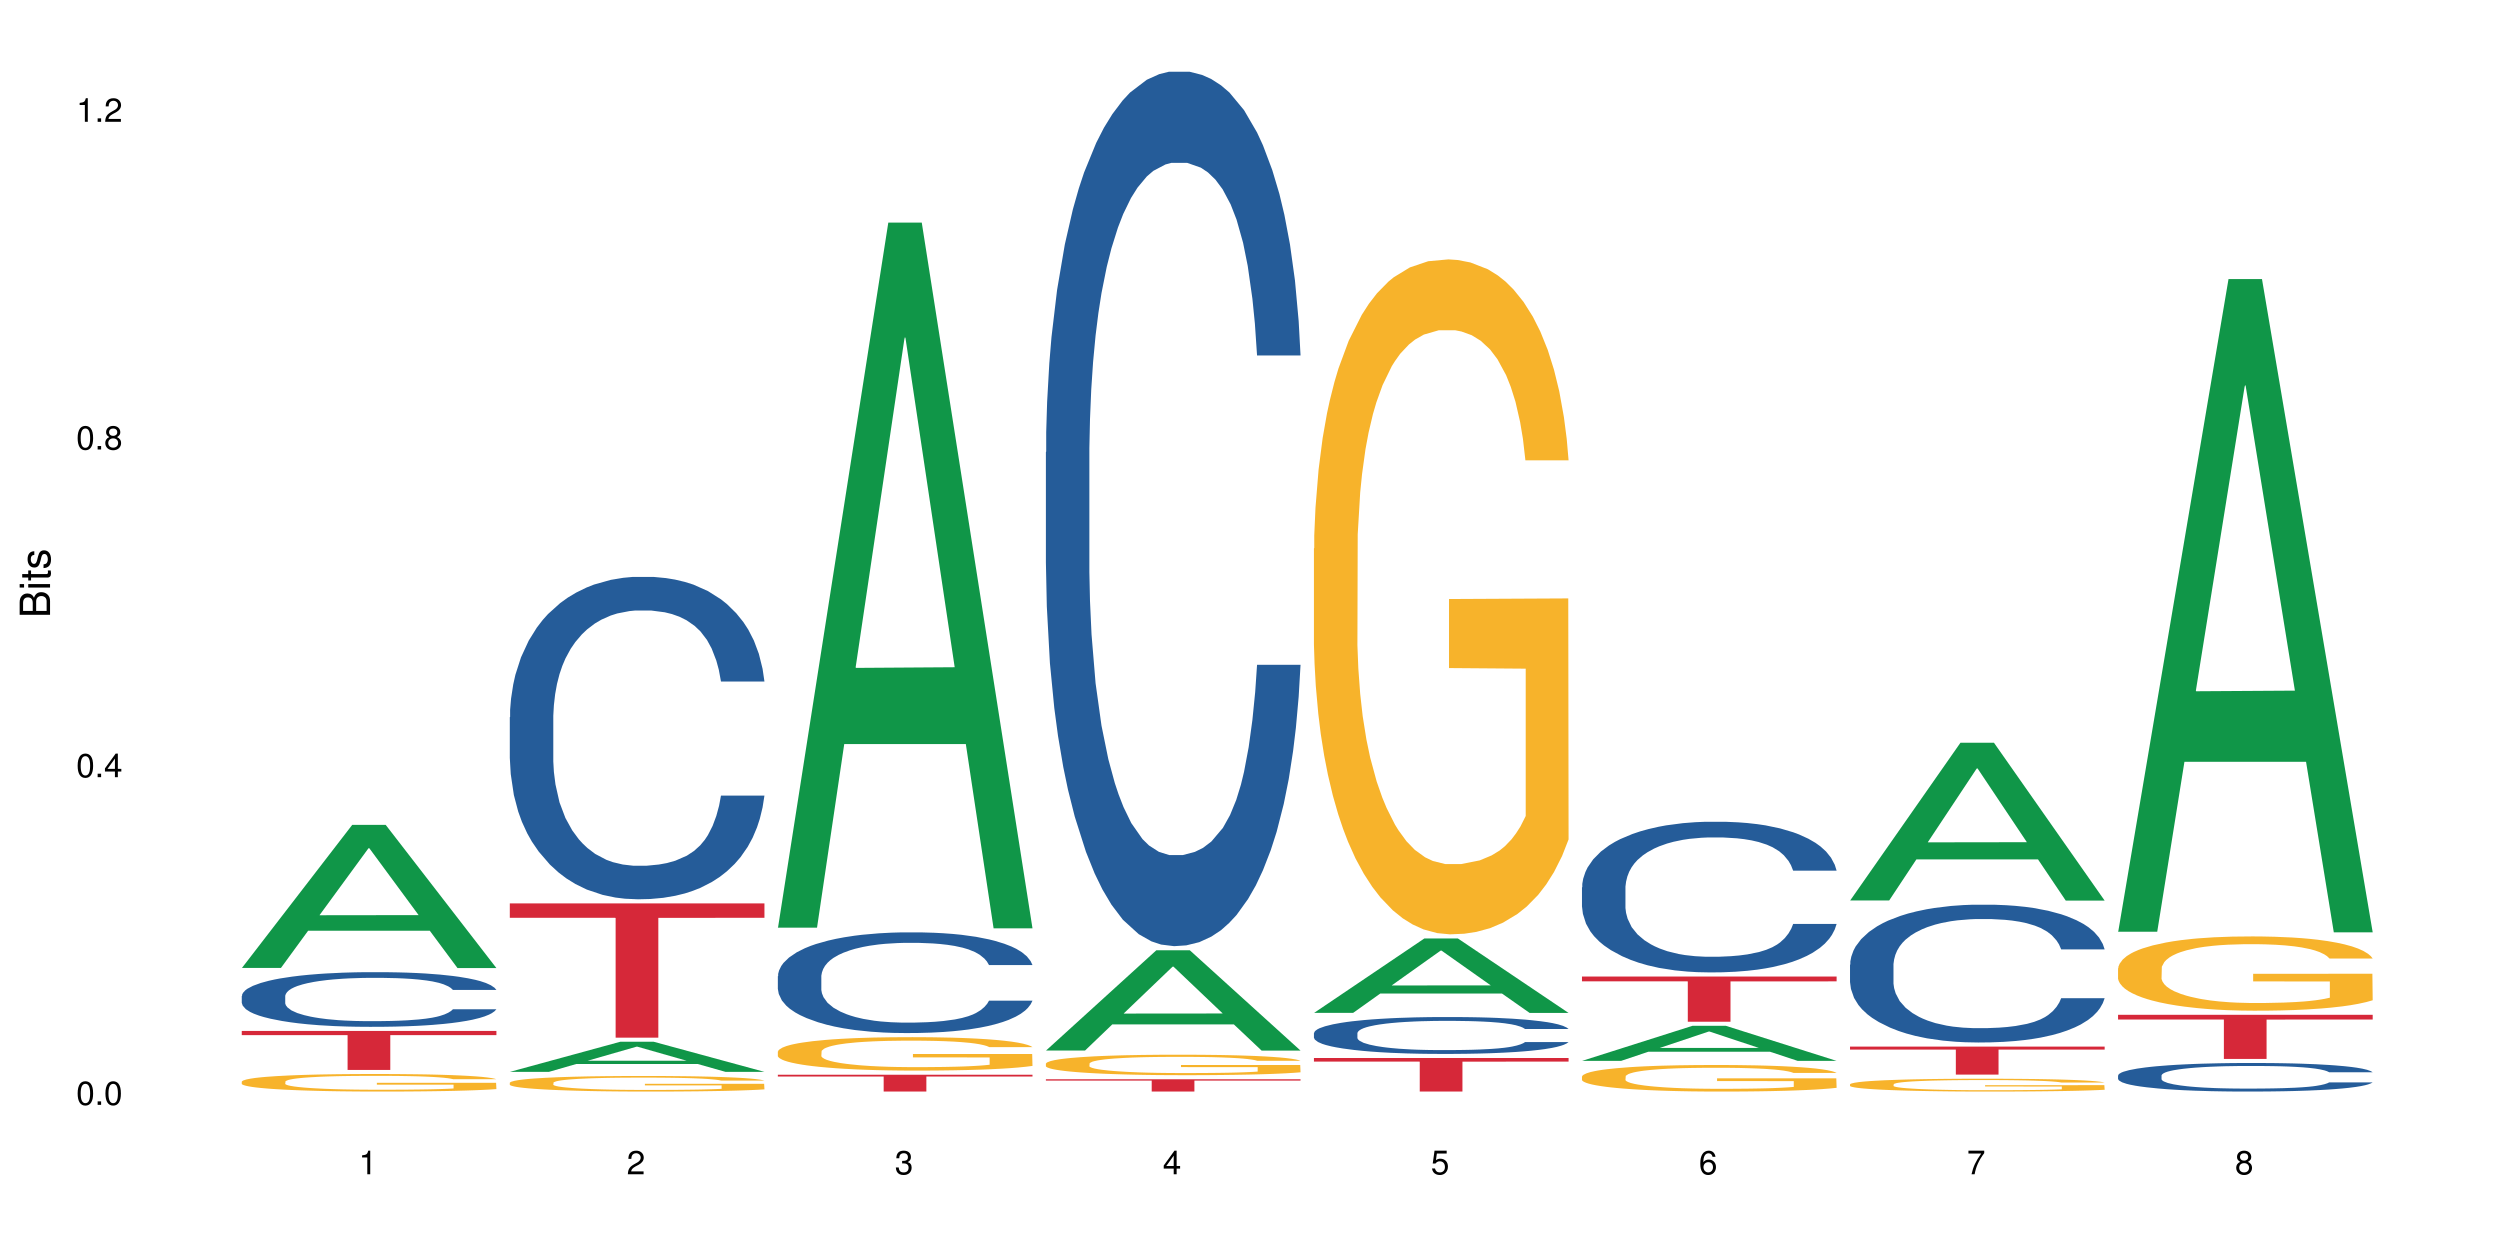 <?xml version="1.0" encoding="UTF-8"?>
<svg xmlns="http://www.w3.org/2000/svg" xmlns:xlink="http://www.w3.org/1999/xlink" width="720pt" height="360pt" viewBox="0 0 720 360" version="1.1">
<defs>
<g>
<symbol overflow="visible" id="glyph0-0">
<path style="stroke:none;" d=""/>
</symbol>
<symbol overflow="visible" id="glyph0-1">
<path style="stroke:none;" d="M 2.641 -6.797 C 2 -6.797 1.422 -6.531 1.078 -6.047 C 0.641 -5.453 0.406 -4.547 0.406 -3.297 C 0.406 -1 1.188 0.219 2.641 0.219 C 4.078 0.219 4.859 -1 4.859 -3.234 C 4.859 -4.562 4.656 -5.438 4.203 -6.047 C 3.844 -6.531 3.281 -6.797 2.641 -6.797 Z M 2.641 -6.047 C 3.547 -6.047 4 -5.125 4 -3.312 C 4 -1.375 3.562 -0.484 2.625 -0.484 C 1.734 -0.484 1.281 -1.422 1.281 -3.281 C 1.281 -5.141 1.734 -6.047 2.641 -6.047 Z M 2.641 -6.047 "/>
</symbol>
<symbol overflow="visible" id="glyph0-2">
<path style="stroke:none;" d="M 1.828 -1 L 0.828 -1 L 0.828 0 L 1.828 0 Z M 1.828 -1 "/>
</symbol>
<symbol overflow="visible" id="glyph0-3">
<path style="stroke:none;" d="M 3.141 -1.625 L 3.141 0 L 3.984 0 L 3.984 -1.625 L 4.984 -1.625 L 4.984 -2.391 L 3.984 -2.391 L 3.984 -6.797 L 3.359 -6.797 L 0.266 -2.516 L 0.266 -1.625 Z M 3.141 -2.391 L 1 -2.391 L 3.141 -5.359 Z M 3.141 -2.391 "/>
</symbol>
<symbol overflow="visible" id="glyph0-4">
<path style="stroke:none;" d="M 3.75 -3.578 C 4.453 -4 4.688 -4.344 4.688 -4.984 C 4.688 -6.047 3.844 -6.797 2.641 -6.797 C 1.438 -6.797 0.594 -6.047 0.594 -4.984 C 0.594 -4.359 0.828 -4.016 1.516 -3.578 C 0.734 -3.203 0.359 -2.641 0.359 -1.891 C 0.359 -0.641 1.297 0.219 2.641 0.219 C 3.984 0.219 4.922 -0.641 4.922 -1.875 C 4.922 -2.641 4.531 -3.203 3.75 -3.578 Z M 2.641 -6.047 C 3.359 -6.047 3.812 -5.625 3.812 -4.969 C 3.812 -4.344 3.344 -3.922 2.641 -3.922 C 1.922 -3.922 1.453 -4.344 1.453 -4.984 C 1.453 -5.625 1.922 -6.047 2.641 -6.047 Z M 2.641 -3.203 C 3.484 -3.203 4.062 -2.672 4.062 -1.875 C 4.062 -1.062 3.484 -0.531 2.625 -0.531 C 1.797 -0.531 1.219 -1.078 1.219 -1.875 C 1.219 -2.672 1.797 -3.203 2.641 -3.203 Z M 2.641 -3.203 "/>
</symbol>
<symbol overflow="visible" id="glyph0-5">
<path style="stroke:none;" d="M 2.484 -4.844 L 2.484 0 L 3.328 0 L 3.328 -6.797 L 2.766 -6.797 C 2.469 -5.75 2.281 -5.609 0.984 -5.453 L 0.984 -4.844 Z M 2.484 -4.844 "/>
</symbol>
<symbol overflow="visible" id="glyph0-6">
<path style="stroke:none;" d="M 4.859 -0.828 L 1.281 -0.828 C 1.359 -1.391 1.672 -1.75 2.5 -2.234 L 3.469 -2.75 C 4.406 -3.266 4.906 -3.969 4.906 -4.812 C 4.906 -5.375 4.672 -5.906 4.266 -6.266 C 3.859 -6.625 3.375 -6.797 2.719 -6.797 C 1.859 -6.797 1.219 -6.5 0.844 -5.922 C 0.609 -5.562 0.5 -5.125 0.484 -4.438 L 1.328 -4.438 C 1.359 -4.906 1.406 -5.188 1.531 -5.406 C 1.75 -5.812 2.188 -6.062 2.703 -6.062 C 3.469 -6.062 4.031 -5.516 4.031 -4.781 C 4.031 -4.25 3.719 -3.797 3.125 -3.438 L 2.234 -2.938 C 0.812 -2.141 0.406 -1.5 0.328 0 L 4.859 0 Z M 4.859 -0.828 "/>
</symbol>
<symbol overflow="visible" id="glyph0-7">
<path style="stroke:none;" d="M 2.125 -3.125 L 2.578 -3.125 C 3.516 -3.125 3.984 -2.703 3.984 -1.891 C 3.984 -1.031 3.469 -0.531 2.578 -0.531 C 1.656 -0.531 1.203 -0.984 1.156 -1.969 L 0.312 -1.969 C 0.344 -1.422 0.438 -1.078 0.609 -0.766 C 0.953 -0.109 1.625 0.219 2.547 0.219 C 3.953 0.219 4.859 -0.609 4.859 -1.906 C 4.859 -2.766 4.516 -3.25 3.703 -3.516 C 4.344 -3.766 4.656 -4.25 4.656 -4.938 C 4.656 -6.109 3.875 -6.797 2.578 -6.797 C 1.203 -6.797 0.484 -6.047 0.453 -4.609 L 1.297 -4.609 C 1.312 -5.016 1.344 -5.25 1.453 -5.453 C 1.641 -5.828 2.062 -6.062 2.594 -6.062 C 3.344 -6.062 3.797 -5.625 3.797 -4.906 C 3.797 -4.422 3.609 -4.141 3.25 -3.984 C 3.016 -3.891 2.719 -3.844 2.125 -3.844 Z M 2.125 -3.125 "/>
</symbol>
<symbol overflow="visible" id="glyph0-8">
<path style="stroke:none;" d="M 4.562 -6.797 L 1.062 -6.797 L 0.547 -3.094 L 1.328 -3.094 C 1.719 -3.562 2.047 -3.734 2.578 -3.734 C 3.484 -3.734 4.062 -3.109 4.062 -2.094 C 4.062 -1.125 3.484 -0.531 2.578 -0.531 C 1.828 -0.531 1.375 -0.906 1.188 -1.672 L 0.328 -1.672 C 0.453 -1.109 0.547 -0.844 0.75 -0.594 C 1.125 -0.078 1.828 0.219 2.594 0.219 C 3.969 0.219 4.922 -0.781 4.922 -2.219 C 4.922 -3.562 4.031 -4.484 2.719 -4.484 C 2.25 -4.484 1.859 -4.359 1.469 -4.062 L 1.734 -5.969 L 4.562 -5.969 Z M 4.562 -6.797 "/>
</symbol>
<symbol overflow="visible" id="glyph0-9">
<path style="stroke:none;" d="M 4.781 -5.031 C 4.609 -6.141 3.891 -6.797 2.844 -6.797 C 2.094 -6.797 1.422 -6.438 1.031 -5.828 C 0.609 -5.172 0.406 -4.344 0.406 -3.094 C 0.406 -1.953 0.578 -1.234 0.984 -0.625 C 1.359 -0.078 1.953 0.219 2.703 0.219 C 3.984 0.219 4.922 -0.734 4.922 -2.078 C 4.922 -3.344 4.062 -4.234 2.844 -4.234 C 2.172 -4.234 1.641 -3.969 1.281 -3.469 C 1.281 -5.125 1.828 -6.047 2.797 -6.047 C 3.391 -6.047 3.797 -5.672 3.938 -5.031 Z M 2.734 -3.484 C 3.547 -3.484 4.062 -2.922 4.062 -2 C 4.062 -1.156 3.484 -0.531 2.703 -0.531 C 1.922 -0.531 1.328 -1.188 1.328 -2.047 C 1.328 -2.891 1.906 -3.484 2.734 -3.484 Z M 2.734 -3.484 "/>
</symbol>
<symbol overflow="visible" id="glyph0-10">
<path style="stroke:none;" d="M 4.984 -6.797 L 0.438 -6.797 L 0.438 -5.969 L 4.109 -5.969 C 2.5 -3.656 1.828 -2.234 1.328 0 L 2.219 0 C 2.594 -2.172 3.453 -4.047 4.984 -6.094 Z M 4.984 -6.797 "/>
</symbol>
<symbol overflow="visible" id="glyph1-0">
<path style="stroke:none;" d=""/>
</symbol>
<symbol overflow="visible" id="glyph1-1">
<path style="stroke:none;" d="M 0 -0.953 L 0 -4.891 C 0 -5.719 -0.234 -6.344 -0.734 -6.797 C -1.188 -7.234 -1.812 -7.469 -2.5 -7.469 C -3.547 -7.469 -4.188 -7 -4.625 -5.875 C -4.984 -6.672 -5.641 -7.094 -6.531 -7.094 C -7.156 -7.094 -7.734 -6.859 -8.141 -6.391 C -8.562 -5.938 -8.75 -5.344 -8.75 -4.5 L -8.75 -0.953 Z M -4.984 -2.062 L -7.766 -2.062 L -7.766 -4.219 C -7.766 -4.844 -7.688 -5.203 -7.453 -5.5 C -7.219 -5.812 -6.859 -5.969 -6.375 -5.969 C -5.906 -5.969 -5.531 -5.812 -5.297 -5.5 C -5.062 -5.203 -4.984 -4.844 -4.984 -4.219 Z M -0.984 -2.062 L -4 -2.062 L -4 -4.781 C -4 -5.328 -3.859 -5.688 -3.578 -5.953 C -3.297 -6.219 -2.922 -6.359 -2.484 -6.359 C -2.062 -6.359 -1.688 -6.219 -1.406 -5.953 C -1.109 -5.688 -0.984 -5.328 -0.984 -4.781 Z M -0.984 -2.062 "/>
</symbol>
<symbol overflow="visible" id="glyph1-2">
<path style="stroke:none;" d="M -6.281 -1.797 L -6.281 -0.797 L 0 -0.797 L 0 -1.797 Z M -8.75 -1.797 L -8.75 -0.797 L -7.484 -0.797 L -7.484 -1.797 Z M -8.75 -1.797 "/>
</symbol>
<symbol overflow="visible" id="glyph1-3">
<path style="stroke:none;" d="M -6.281 -3.047 L -6.281 -2.016 L -8.016 -2.016 L -8.016 -1.016 L -6.281 -1.016 L -6.281 -0.172 L -5.469 -0.172 L -5.469 -1.016 L -0.719 -1.016 C -0.078 -1.016 0.281 -1.453 0.281 -2.234 C 0.281 -2.469 0.25 -2.719 0.188 -3.047 L -0.641 -3.047 C -0.609 -2.922 -0.594 -2.766 -0.594 -2.562 C -0.594 -2.141 -0.719 -2.016 -1.156 -2.016 L -5.469 -2.016 L -5.469 -3.047 Z M -6.281 -3.047 "/>
</symbol>
<symbol overflow="visible" id="glyph1-4">
<path style="stroke:none;" d="M -4.531 -5.25 C -5.766 -5.25 -6.469 -4.422 -6.469 -2.969 C -6.469 -1.516 -5.719 -0.562 -4.547 -0.562 C -3.562 -0.562 -3.094 -1.062 -2.734 -2.562 L -2.516 -3.484 C -2.344 -4.188 -2.094 -4.469 -1.625 -4.469 C -1.047 -4.469 -0.641 -3.875 -0.641 -3 C -0.641 -2.453 -0.797 -2 -1.062 -1.75 C -1.25 -1.594 -1.422 -1.531 -1.875 -1.469 L -1.875 -0.406 C -0.422 -0.453 0.281 -1.266 0.281 -2.922 C 0.281 -4.5 -0.5 -5.516 -1.719 -5.516 C -2.656 -5.516 -3.172 -4.984 -3.469 -3.734 L -3.703 -2.766 C -3.891 -1.953 -4.156 -1.609 -4.594 -1.609 C -5.172 -1.609 -5.547 -2.125 -5.547 -2.938 C -5.547 -3.75 -5.203 -4.172 -4.531 -4.203 Z M -4.531 -5.25 "/>
</symbol>
</g>
</defs>
<g id="surface102169">
<rect x="0" y="0" width="720" height="360" style="fill:rgb(100%,100%,100%);fill-opacity:1;stroke:none;"/>
<path style=" stroke:none;fill-rule:nonzero;fill:rgb(6.275%,58.824%,28.235%);fill-opacity:1;" d="M 69.629 278.77 L 69.707 278.73 L 101.441 237.562 L 111.078 237.562 L 142.965 278.809 L 131.762 278.809 L 123.77 268.043 L 88.746 268.043 L 80.91 278.77 L 69.629 278.77 L 92.117 263.59 L 120.559 263.551 L 106.375 244.301 L 106.219 244.262 L 106.062 244.379 L 92.039 263.551 L 92.117 263.59 Z M 69.629 278.77 "/>
<path style=" stroke:none;fill-rule:nonzero;fill:rgb(14.51%,36.078%,60%);fill-opacity:1;" d="M 69.629 286.84 L 69.719 286.824 L 69.719 286.48 L 69.988 285.934 L 70.613 285.242 L 71.238 284.766 L 72.848 283.918 L 75.086 283.098 L 77.41 282.465 L 79.109 282.09 L 80.629 281.801 L 84.117 281.27 L 86.355 280.996 L 88.77 280.75 L 91.719 280.508 L 93.867 280.363 L 98.695 280.133 L 102.273 280.031 L 105.047 279.988 L 111.039 279.988 L 114.613 280.047 L 117.207 280.117 L 120.07 280.234 L 122.484 280.363 L 126.688 280.68 L 130.445 281.082 L 132.145 281.312 L 134.828 281.758 L 136.883 282.191 L 138.316 282.562 L 139.926 283.098 L 141.355 283.746 L 142.43 284.477 L 142.965 285.098 L 130.445 285.098 L 129.82 284.52 L 129.102 284.074 L 127.762 283.484 L 126.422 283.066 L 124.543 282.652 L 122.844 282.379 L 120.516 282.105 L 118.461 281.93 L 116.312 281.801 L 114.258 281.715 L 110.32 281.629 L 105.762 281.629 L 104.062 281.656 L 100.574 281.773 L 98.695 281.875 L 96.012 282.074 L 94.133 282.262 L 91.898 282.551 L 90.379 282.793 L 88.5 283.168 L 87.16 283.5 L 85.637 283.973 L 84.742 284.336 L 83.938 284.738 L 83.223 285.211 L 82.688 285.715 L 82.328 286.25 L 82.148 286.766 L 82.148 288.996 L 82.328 289.516 L 82.777 290.121 L 83.938 290.996 L 85.637 291.762 L 87.605 292.363 L 89.484 292.797 L 90.559 292.996 L 91.988 293.227 L 94.223 293.516 L 97.445 293.805 L 99.32 293.918 L 102.184 294.035 L 105.137 294.09 L 109.07 294.09 L 112.559 294.035 L 114.883 293.961 L 117.297 293.848 L 120.605 293.602 L 122.664 293.371 L 124.453 293.098 L 125.793 292.824 L 126.688 292.594 L 128.031 292.148 L 129.102 291.66 L 129.906 291.156 L 130.445 290.668 L 142.965 290.668 L 142.43 291.242 L 141.625 291.805 L 140.82 292.219 L 139.566 292.723 L 138.137 293.172 L 136.078 293.676 L 134.379 294.004 L 132.145 294.363 L 130.086 294.637 L 127.852 294.883 L 124.543 295.172 L 122.395 295.316 L 120.07 295.445 L 117.297 295.559 L 113.809 295.66 L 110.055 295.719 L 106.566 295.73 L 102.809 295.703 L 100.035 295.645 L 96.371 295.516 L 91.809 295.258 L 88.5 294.984 L 85.906 294.711 L 83.672 294.422 L 81.168 294.035 L 77.945 293.402 L 75.98 292.91 L 74.637 292.508 L 73.117 291.945 L 72.043 291.441 L 70.793 290.637 L 69.898 289.617 L 69.629 288.824 Z M 69.629 286.84 "/>
<path style=" stroke:none;fill-rule:nonzero;fill:rgb(96.863%,70.196%,16.863%);fill-opacity:1;" d="M 69.629 311.477 L 69.719 311.473 L 69.719 311.383 L 70.078 311.172 L 70.973 310.887 L 72.133 310.652 L 73.387 310.465 L 74.191 310.371 L 75.531 310.23 L 76.695 310.129 L 79.645 309.922 L 83.402 309.727 L 85.461 309.645 L 87.785 309.566 L 91.094 309.477 L 92.613 309.445 L 97.266 309.371 L 102.543 309.324 L 108.355 309.312 L 111.039 309.316 L 114.703 309.336 L 119.711 309.387 L 122.574 309.43 L 124.809 309.477 L 127.137 309.539 L 129.996 309.629 L 132.68 309.742 L 134.828 309.852 L 136.973 309.992 L 138.762 310.137 L 140.281 310.301 L 141.625 310.492 L 142.43 310.656 L 142.965 310.816 L 130.535 310.816 L 129.82 310.656 L 129.016 310.531 L 127.672 310.379 L 126.332 310.27 L 124.988 310.18 L 122.484 310.059 L 120.34 309.984 L 117.656 309.922 L 115.062 309.879 L 112.109 309.852 L 110.32 309.844 L 105.582 309.844 L 101.289 309.875 L 98.785 309.91 L 96.996 309.949 L 94.492 310.02 L 92.973 310.074 L 92.078 310.109 L 89.395 310.254 L 87.605 310.383 L 86.621 310.473 L 85.371 310.609 L 84.477 310.734 L 83.492 310.918 L 82.953 311.059 L 82.238 311.371 L 82.148 312.203 L 82.418 312.379 L 82.953 312.57 L 83.672 312.734 L 84.742 312.91 L 85.816 313.043 L 87.695 313.227 L 89.305 313.344 L 90.559 313.422 L 92.973 313.547 L 93.957 313.59 L 96.281 313.672 L 98.695 313.738 L 101.648 313.793 L 103.883 313.82 L 107.461 313.844 L 112.02 313.844 L 117.387 313.816 L 120.785 313.777 L 123.109 313.742 L 124.633 313.711 L 126.508 313.66 L 127.852 313.613 L 129.102 313.562 L 130.625 313.484 L 130.625 312.379 L 108.535 312.375 L 108.535 311.855 L 142.875 311.852 L 142.965 313.66 L 141.086 313.785 L 138.762 313.902 L 136.527 313.996 L 134.199 314.074 L 130.891 314.164 L 128.207 314.219 L 124.094 314.281 L 120.34 314.324 L 116.402 314.352 L 112.914 314.367 L 108.801 314.371 L 105.137 314.363 L 101.199 314.332 L 98.07 314.297 L 95.207 314.25 L 92.344 314.191 L 88.77 314.094 L 86.441 314.016 L 84.027 313.918 L 81.613 313.801 L 79.469 313.676 L 78.035 313.582 L 76.605 313.469 L 75.086 313.332 L 73.652 313.176 L 72.582 313.031 L 71.598 312.867 L 70.883 312.715 L 70.164 312.508 L 69.809 312.344 L 69.629 312.199 Z M 69.629 311.477 "/>
<path style=" stroke:none;fill-rule:nonzero;fill:rgb(83.922%,15.686%,22.353%);fill-opacity:1;" d="M 69.629 296.91 L 142.965 296.91 L 142.965 298.113 L 112.402 298.121 L 112.402 308.133 L 100.105 308.133 L 100.105 298.133 L 99.926 298.113 L 69.629 298.113 Z M 69.629 296.91 "/>
<path style=" stroke:none;fill-rule:nonzero;fill:rgb(6.275%,58.824%,28.235%);fill-opacity:1;" d="M 146.824 308.691 L 146.902 308.684 L 178.637 300.027 L 188.273 300.027 L 220.16 308.699 L 208.957 308.699 L 200.965 306.438 L 165.941 306.438 L 158.109 308.691 L 146.824 308.691 L 169.312 305.5 L 197.754 305.492 L 183.57 301.445 L 183.414 301.438 L 183.258 301.461 L 169.234 305.492 L 169.312 305.5 Z M 146.824 308.691 "/>
<path style=" stroke:none;fill-rule:nonzero;fill:rgb(14.51%,36.078%,60%);fill-opacity:1;" d="M 146.824 206.551 L 146.914 206.465 L 146.914 204.43 L 147.184 201.203 L 147.809 197.133 L 148.434 194.332 L 150.043 189.324 L 152.281 184.484 L 154.605 180.75 L 156.305 178.543 L 157.824 176.848 L 161.312 173.707 L 163.551 172.094 L 165.965 170.652 L 168.914 169.211 L 171.062 168.359 L 175.891 167.004 L 179.469 166.41 L 182.242 166.152 L 188.234 166.152 L 191.812 166.492 L 194.406 166.918 L 197.266 167.598 L 199.68 168.359 L 203.883 170.227 L 207.641 172.605 L 209.34 173.961 L 212.023 176.594 L 214.078 179.141 L 215.512 181.344 L 217.121 184.484 L 218.551 188.305 L 219.625 192.633 L 220.16 196.281 L 207.641 196.281 L 207.016 192.887 L 206.301 190.258 L 204.957 186.777 L 203.617 184.316 L 201.738 181.855 L 200.039 180.242 L 197.715 178.629 L 195.656 177.609 L 193.512 176.848 L 191.453 176.34 L 187.52 175.828 L 182.957 175.828 L 181.258 176 L 177.77 176.676 L 175.891 177.273 L 173.207 178.461 L 171.332 179.562 L 169.094 181.262 L 167.574 182.703 L 165.695 184.91 L 164.355 186.863 L 162.836 189.664 L 161.941 191.785 L 161.137 194.16 L 160.418 196.961 L 159.883 199.93 L 159.523 203.07 L 159.348 206.129 L 159.348 219.281 L 159.523 222.336 L 159.973 225.902 L 161.137 231.078 L 162.836 235.578 L 164.801 239.141 L 166.68 241.688 L 167.754 242.875 L 169.184 244.234 L 171.418 245.93 L 174.641 247.629 L 176.516 248.305 L 179.379 248.984 L 182.332 249.324 L 186.266 249.324 L 189.754 248.984 L 192.078 248.562 L 194.492 247.883 L 197.805 246.441 L 199.859 245.082 L 201.648 243.469 L 202.988 241.855 L 203.883 240.5 L 205.227 237.867 L 206.301 234.98 L 207.105 232.012 L 207.641 229.125 L 220.16 229.125 L 219.625 232.52 L 218.82 235.832 L 218.016 238.293 L 216.762 241.262 L 215.332 243.895 L 213.273 246.863 L 211.574 248.816 L 209.34 250.938 L 207.281 252.551 L 205.047 253.992 L 201.738 255.691 L 199.59 256.539 L 197.266 257.301 L 194.492 257.98 L 191.004 258.574 L 187.25 258.914 L 183.762 259 L 180.004 258.832 L 177.234 258.492 L 173.566 257.727 L 169.004 256.199 L 165.695 254.586 L 163.102 252.973 L 160.867 251.277 L 158.363 248.984 L 155.145 245.25 L 153.176 242.367 L 151.832 239.988 L 150.312 236.68 L 149.238 233.711 L 147.988 228.957 L 147.094 222.93 L 146.824 218.262 Z M 146.824 206.551 "/>
<path style=" stroke:none;fill-rule:nonzero;fill:rgb(96.863%,70.196%,16.863%);fill-opacity:1;" d="M 146.824 311.801 L 146.914 311.797 L 146.914 311.715 L 147.273 311.531 L 148.168 311.277 L 149.328 311.07 L 150.582 310.906 L 151.387 310.816 L 152.727 310.695 L 153.891 310.605 L 156.844 310.422 L 160.598 310.246 L 162.656 310.176 L 164.98 310.105 L 168.289 310.027 L 169.809 309.996 L 174.461 309.934 L 179.738 309.891 L 185.551 309.879 L 188.234 309.883 L 191.898 309.898 L 196.91 309.945 L 199.77 309.984 L 202.008 310.027 L 204.332 310.078 L 207.195 310.16 L 209.875 310.262 L 212.023 310.359 L 214.168 310.48 L 215.957 310.613 L 217.477 310.758 L 218.82 310.93 L 219.625 311.074 L 220.16 311.215 L 207.73 311.215 L 207.016 311.074 L 206.211 310.961 L 204.867 310.828 L 203.527 310.727 L 202.184 310.648 L 199.68 310.543 L 197.535 310.477 L 194.852 310.422 L 192.258 310.383 L 189.305 310.359 L 187.52 310.352 L 182.777 310.352 L 178.484 310.379 L 175.98 310.41 L 174.191 310.445 L 171.688 310.508 L 170.168 310.555 L 169.273 310.59 L 166.59 310.715 L 164.801 310.832 L 163.816 310.91 L 162.566 311.031 L 161.672 311.141 L 160.688 311.305 L 160.152 311.43 L 159.434 311.707 L 159.348 312.445 L 159.613 312.602 L 160.152 312.77 L 160.867 312.918 L 161.941 313.074 L 163.012 313.191 L 164.891 313.352 L 166.5 313.461 L 167.754 313.531 L 170.168 313.641 L 171.152 313.676 L 173.477 313.75 L 175.891 313.809 L 178.844 313.859 L 181.078 313.883 L 184.656 313.902 L 189.219 313.902 L 194.582 313.879 L 197.98 313.844 L 200.309 313.812 L 201.828 313.785 L 203.707 313.738 L 205.047 313.699 L 206.301 313.652 L 207.82 313.582 L 207.82 312.602 L 185.73 312.598 L 185.73 312.141 L 220.07 312.137 L 220.16 313.738 L 218.285 313.852 L 215.957 313.957 L 213.723 314.039 L 211.398 314.109 L 208.086 314.188 L 205.406 314.234 L 201.289 314.293 L 197.535 314.328 L 193.598 314.355 L 190.113 314.367 L 185.996 314.371 L 182.332 314.363 L 178.395 314.336 L 175.266 314.305 L 172.402 314.266 L 169.543 314.211 L 165.965 314.125 L 163.641 314.055 L 161.223 313.969 L 158.809 313.867 L 156.664 313.754 L 155.23 313.668 L 153.801 313.57 L 152.281 313.449 L 150.852 313.309 L 149.777 313.18 L 148.793 313.039 L 148.078 312.902 L 147.363 312.719 L 147.004 312.57 L 146.824 312.441 Z M 146.824 311.801 "/>
<path style=" stroke:none;fill-rule:nonzero;fill:rgb(83.922%,15.686%,22.353%);fill-opacity:1;" d="M 146.824 260.18 L 220.16 260.18 L 220.16 264.32 L 189.598 264.355 L 189.598 298.848 L 177.301 298.848 L 177.301 264.391 L 177.121 264.32 L 146.824 264.32 Z M 146.824 260.18 "/>
<path style=" stroke:none;fill-rule:nonzero;fill:rgb(6.275%,58.824%,28.235%);fill-opacity:1;" d="M 224.02 267.16 L 224.098 266.969 L 255.832 64.105 L 265.469 64.105 L 297.355 267.352 L 286.152 267.352 L 278.16 214.297 L 243.141 214.297 L 235.305 267.16 L 224.02 267.16 L 246.508 192.352 L 274.949 192.16 L 260.77 97.312 L 260.609 97.121 L 260.453 97.695 L 246.43 192.16 L 246.508 192.352 Z M 224.02 267.16 "/>
<path style=" stroke:none;fill-rule:nonzero;fill:rgb(14.51%,36.078%,60%);fill-opacity:1;" d="M 224.02 281.145 L 224.109 281.117 L 224.109 280.484 L 224.379 279.477 L 225.004 278.203 L 225.633 277.328 L 227.242 275.766 L 229.477 274.254 L 231.801 273.09 L 233.5 272.398 L 235.023 271.871 L 238.508 270.891 L 240.746 270.387 L 243.16 269.934 L 246.113 269.484 L 248.258 269.219 L 253.086 268.797 L 256.664 268.609 L 259.438 268.531 L 265.43 268.531 L 269.008 268.637 L 271.602 268.77 L 274.461 268.98 L 276.875 269.219 L 281.082 269.801 L 284.836 270.543 L 286.535 270.969 L 289.219 271.789 L 291.277 272.586 L 292.707 273.273 L 294.316 274.254 L 295.746 275.445 L 296.82 276.801 L 297.355 277.938 L 284.836 277.938 L 284.211 276.879 L 283.496 276.059 L 282.152 274.969 L 280.812 274.203 L 278.934 273.434 L 277.234 272.93 L 274.91 272.426 L 272.852 272.109 L 270.707 271.871 L 268.648 271.711 L 264.715 271.551 L 260.152 271.551 L 258.453 271.605 L 254.965 271.816 L 253.086 272 L 250.406 272.371 L 248.527 272.719 L 246.289 273.246 L 244.77 273.699 L 242.891 274.387 L 241.551 274.996 L 240.031 275.871 L 239.137 276.535 L 238.332 277.277 L 237.613 278.152 L 237.078 279.078 L 236.723 280.059 L 236.543 281.012 L 236.543 285.121 L 236.723 286.074 L 237.168 287.188 L 238.332 288.805 L 240.031 290.211 L 241.996 291.324 L 243.875 292.117 L 244.949 292.488 L 246.379 292.914 L 248.617 293.441 L 251.836 293.973 L 253.715 294.184 L 256.574 294.398 L 259.527 294.504 L 263.461 294.504 L 266.949 294.398 L 269.273 294.266 L 271.691 294.051 L 275 293.602 L 277.055 293.176 L 278.844 292.676 L 280.188 292.172 L 281.082 291.746 L 282.422 290.926 L 283.496 290.023 L 284.301 289.098 L 284.836 288.195 L 297.355 288.195 L 296.82 289.254 L 296.016 290.289 L 295.211 291.059 L 293.957 291.984 L 292.527 292.805 L 290.473 293.734 L 288.773 294.344 L 286.535 295.008 L 284.48 295.508 L 282.242 295.961 L 278.934 296.492 L 276.789 296.754 L 274.461 296.992 L 271.691 297.207 L 268.203 297.391 L 264.445 297.496 L 260.957 297.523 L 257.203 297.473 L 254.43 297.363 L 250.762 297.125 L 246.199 296.648 L 242.891 296.145 L 240.297 295.641 L 238.062 295.113 L 235.559 294.398 L 232.34 293.23 L 230.371 292.328 L 229.031 291.586 L 227.508 290.555 L 226.438 289.625 L 225.184 288.141 L 224.289 286.262 L 224.02 284.801 Z M 224.02 281.145 "/>
<path style=" stroke:none;fill-rule:nonzero;fill:rgb(96.863%,70.196%,16.863%);fill-opacity:1;" d="M 224.02 302.828 L 224.109 302.82 L 224.109 302.645 L 224.469 302.25 L 225.363 301.703 L 226.523 301.254 L 227.777 300.902 L 228.582 300.719 L 229.926 300.453 L 231.086 300.262 L 234.039 299.863 L 237.793 299.496 L 239.852 299.336 L 242.176 299.188 L 245.484 299.02 L 247.004 298.957 L 251.656 298.816 L 256.934 298.73 L 262.746 298.703 L 265.43 298.711 L 269.098 298.746 L 274.105 298.844 L 276.965 298.934 L 279.203 299.02 L 281.527 299.133 L 284.391 299.309 L 287.074 299.523 L 289.219 299.734 L 291.367 299.996 L 293.152 300.277 L 294.676 300.586 L 296.016 300.957 L 296.82 301.262 L 297.355 301.57 L 284.926 301.57 L 284.211 301.262 L 283.406 301.027 L 282.062 300.734 L 280.723 300.523 L 279.383 300.355 L 276.875 300.129 L 274.73 299.988 L 272.047 299.863 L 269.453 299.785 L 266.504 299.734 L 264.715 299.715 L 259.973 299.715 L 255.68 299.777 L 253.176 299.848 L 251.387 299.918 L 248.883 300.051 L 247.363 300.156 L 246.469 300.227 L 243.785 300.496 L 241.996 300.746 L 241.016 300.91 L 239.762 301.176 L 238.867 301.414 L 237.883 301.766 L 237.348 302.027 L 236.633 302.625 L 236.543 304.211 L 236.809 304.543 L 237.348 304.906 L 238.062 305.223 L 239.137 305.555 L 240.207 305.812 L 242.086 306.156 L 243.695 306.383 L 244.949 306.531 L 247.363 306.77 L 248.348 306.848 L 250.672 307.008 L 253.086 307.129 L 256.039 307.238 L 258.273 307.289 L 261.852 307.332 L 266.414 307.332 L 271.777 307.281 L 275.176 307.211 L 277.504 307.141 L 279.023 307.078 L 280.902 306.98 L 282.242 306.895 L 283.496 306.797 L 285.016 306.648 L 285.016 304.543 L 262.926 304.535 L 262.926 303.551 L 297.27 303.543 L 297.355 306.98 L 295.48 307.219 L 293.152 307.449 L 290.918 307.625 L 288.594 307.773 L 285.285 307.941 L 282.602 308.047 L 278.488 308.168 L 274.73 308.246 L 270.797 308.301 L 267.309 308.328 L 263.195 308.336 L 259.527 308.32 L 255.59 308.266 L 252.461 308.195 L 249.598 308.105 L 246.738 307.992 L 243.16 307.809 L 240.836 307.66 L 238.422 307.473 L 236.004 307.254 L 233.859 307.016 L 232.43 306.832 L 230.996 306.621 L 229.477 306.355 L 228.047 306.059 L 226.973 305.785 L 225.988 305.477 L 225.273 305.188 L 224.559 304.789 L 224.199 304.473 L 224.02 304.203 Z M 224.02 302.828 "/>
<path style=" stroke:none;fill-rule:nonzero;fill:rgb(83.922%,15.686%,22.353%);fill-opacity:1;" d="M 224.02 309.516 L 297.355 309.516 L 297.355 310.035 L 266.793 310.039 L 266.793 314.371 L 254.496 314.371 L 254.496 310.043 L 254.316 310.035 L 224.02 310.035 Z M 224.02 309.516 "/>
<path style=" stroke:none;fill-rule:nonzero;fill:rgb(6.275%,58.824%,28.235%);fill-opacity:1;" d="M 301.219 302.547 L 301.297 302.52 L 333.027 273.676 L 342.664 273.676 L 374.555 302.574 L 363.348 302.574 L 355.355 295.031 L 320.336 295.031 L 312.5 302.547 L 301.219 302.547 L 323.703 291.91 L 352.145 291.883 L 337.965 278.398 L 337.809 278.371 L 337.648 278.453 L 323.625 291.883 L 323.703 291.91 Z M 301.219 302.547 "/>
<path style=" stroke:none;fill-rule:nonzero;fill:rgb(14.51%,36.078%,60%);fill-opacity:1;" d="M 301.219 130.234 L 301.305 130.004 L 301.305 124.48 L 301.574 115.734 L 302.199 104.684 L 302.828 97.086 L 304.438 83.508 L 306.672 70.387 L 308.996 60.258 L 310.695 54.273 L 312.219 49.668 L 315.707 41.148 L 317.941 36.777 L 320.355 32.863 L 323.309 28.949 L 325.453 26.648 L 330.285 22.965 L 333.859 21.355 L 336.633 20.664 L 342.625 20.664 L 346.203 21.582 L 348.797 22.734 L 351.656 24.578 L 354.074 26.648 L 358.277 31.711 L 362.031 38.156 L 363.73 41.84 L 366.414 48.977 L 368.473 55.883 L 369.902 61.867 L 371.512 70.387 L 372.945 80.742 L 374.016 92.484 L 374.555 102.383 L 362.031 102.383 L 361.406 93.176 L 360.691 86.039 L 359.348 76.602 L 358.008 69.926 L 356.129 63.25 L 354.43 58.875 L 352.105 54.5 L 350.047 51.738 L 347.902 49.668 L 345.844 48.285 L 341.91 46.906 L 337.348 46.906 L 335.648 47.367 L 332.16 49.207 L 330.285 50.82 L 327.602 54.043 L 325.723 57.035 L 323.484 61.637 L 321.965 65.551 L 320.086 71.535 L 318.746 76.832 L 317.227 84.426 L 316.332 90.184 L 315.527 96.629 L 314.812 104.223 L 314.273 112.281 L 313.918 120.797 L 313.738 129.086 L 313.738 164.766 L 313.918 173.051 L 314.363 182.719 L 315.527 196.762 L 317.227 208.961 L 319.195 218.633 L 321.07 225.535 L 322.145 228.758 L 323.574 232.441 L 325.812 237.047 L 329.031 241.652 L 330.91 243.492 L 333.77 245.332 L 336.723 246.254 L 340.656 246.254 L 344.145 245.332 L 346.473 244.184 L 348.887 242.34 L 352.195 238.43 L 354.25 234.746 L 356.039 230.371 L 357.383 225.996 L 358.277 222.312 L 359.617 215.18 L 360.691 207.352 L 361.496 199.293 L 362.031 191.469 L 374.555 191.469 L 374.016 200.676 L 373.211 209.652 L 372.406 216.328 L 371.156 224.387 L 369.723 231.523 L 367.668 239.578 L 365.969 244.875 L 363.73 250.629 L 361.676 255 L 359.438 258.914 L 356.129 263.52 L 353.984 265.82 L 351.656 267.895 L 348.887 269.734 L 345.398 271.344 L 341.641 272.266 L 338.152 272.496 L 334.398 272.035 L 331.625 271.117 L 327.957 269.043 L 323.398 264.898 L 320.086 260.527 L 317.496 256.152 L 315.258 251.551 L 312.754 245.332 L 309.535 235.203 L 307.566 227.379 L 306.227 220.934 L 304.707 211.957 L 303.633 203.898 L 302.379 191.008 L 301.484 174.664 L 301.219 162.004 Z M 301.219 130.234 "/>
<path style=" stroke:none;fill-rule:nonzero;fill:rgb(96.863%,70.196%,16.863%);fill-opacity:1;" d="M 301.219 306.281 L 301.305 306.277 L 301.305 306.168 L 301.664 305.926 L 302.559 305.59 L 303.723 305.316 L 304.973 305.102 L 305.777 304.988 L 307.121 304.828 L 308.281 304.707 L 311.234 304.465 L 314.988 304.238 L 317.047 304.141 L 319.371 304.051 L 322.68 303.949 L 324.203 303.91 L 328.852 303.824 L 334.129 303.77 L 339.941 303.754 L 342.625 303.762 L 346.293 303.781 L 351.301 303.84 L 354.164 303.895 L 356.398 303.949 L 358.723 304.02 L 361.586 304.125 L 364.27 304.254 L 366.414 304.387 L 368.562 304.547 L 370.352 304.719 L 371.871 304.906 L 373.211 305.133 L 374.016 305.32 L 374.555 305.512 L 362.121 305.512 L 361.406 305.32 L 360.602 305.176 L 359.262 305 L 357.918 304.871 L 356.578 304.766 L 354.074 304.629 L 351.926 304.543 L 349.242 304.465 L 346.648 304.418 L 343.699 304.387 L 341.91 304.375 L 337.168 304.375 L 332.875 304.41 L 330.371 304.453 L 328.586 304.496 L 326.078 304.578 L 324.559 304.645 L 323.664 304.688 L 320.98 304.852 L 319.195 305.004 L 318.211 305.105 L 316.957 305.27 L 316.062 305.414 L 315.078 305.629 L 314.543 305.789 L 313.828 306.156 L 313.738 307.125 L 314.008 307.332 L 314.543 307.551 L 315.258 307.746 L 316.332 307.949 L 317.406 308.105 L 319.281 308.316 L 320.895 308.457 L 322.145 308.547 L 324.559 308.695 L 325.543 308.742 L 327.867 308.84 L 330.285 308.914 L 333.234 308.98 L 335.469 309.012 L 339.047 309.039 L 343.609 309.039 L 348.977 309.008 L 352.375 308.965 L 354.699 308.922 L 356.219 308.883 L 358.098 308.824 L 359.438 308.77 L 360.691 308.711 L 362.211 308.617 L 362.211 307.332 L 340.121 307.324 L 340.121 306.723 L 374.465 306.719 L 374.555 308.824 L 372.676 308.969 L 370.352 309.109 L 368.113 309.215 L 365.789 309.309 L 362.48 309.41 L 359.797 309.477 L 355.684 309.551 L 351.926 309.598 L 347.992 309.633 L 344.504 309.648 L 340.391 309.652 L 336.723 309.641 L 332.789 309.609 L 329.656 309.566 L 326.797 309.512 L 323.934 309.441 L 320.355 309.328 L 318.031 309.238 L 315.617 309.125 L 313.203 308.988 L 311.055 308.844 L 309.625 308.73 L 308.191 308.602 L 306.672 308.441 L 305.242 308.258 L 304.168 308.09 L 303.184 307.902 L 302.469 307.723 L 301.754 307.48 L 301.395 307.289 L 301.219 307.121 Z M 301.219 306.281 "/>
<path style=" stroke:none;fill-rule:nonzero;fill:rgb(83.922%,15.686%,22.353%);fill-opacity:1;" d="M 301.219 310.832 L 374.555 310.832 L 374.555 311.211 L 343.988 311.215 L 343.988 314.371 L 331.691 314.371 L 331.691 311.219 L 331.516 311.211 L 301.219 311.211 Z M 301.219 310.832 "/>
<path style=" stroke:none;fill-rule:nonzero;fill:rgb(6.275%,58.824%,28.235%);fill-opacity:1;" d="M 378.414 291.711 L 378.492 291.691 L 410.223 270.27 L 419.859 270.27 L 451.75 291.73 L 440.547 291.73 L 432.555 286.129 L 397.531 286.129 L 389.695 291.711 L 378.414 291.711 L 400.898 283.812 L 429.34 283.793 L 415.16 273.777 L 415.004 273.758 L 414.848 273.816 L 400.82 283.793 L 400.898 283.812 Z M 378.414 291.711 "/>
<path style=" stroke:none;fill-rule:nonzero;fill:rgb(14.51%,36.078%,60%);fill-opacity:1;" d="M 378.414 297.531 L 378.504 297.523 L 378.504 297.289 L 378.77 296.922 L 379.398 296.453 L 380.023 296.133 L 381.633 295.562 L 383.867 295.008 L 386.195 294.582 L 387.895 294.328 L 389.414 294.133 L 392.902 293.773 L 395.137 293.59 L 397.551 293.426 L 400.504 293.262 L 402.648 293.164 L 407.48 293.008 L 411.055 292.941 L 413.828 292.91 L 419.82 292.91 L 423.398 292.949 L 425.992 292.996 L 428.855 293.074 L 431.27 293.164 L 435.473 293.375 L 439.227 293.648 L 440.926 293.805 L 443.609 294.105 L 445.668 294.395 L 447.098 294.648 L 448.707 295.008 L 450.141 295.445 L 451.211 295.941 L 451.75 296.355 L 439.227 296.355 L 438.602 295.969 L 437.887 295.668 L 436.547 295.27 L 435.203 294.988 L 433.324 294.707 L 431.625 294.523 L 429.301 294.336 L 427.246 294.223 L 425.098 294.133 L 423.039 294.074 L 419.105 294.016 L 414.543 294.016 L 412.844 294.035 L 409.355 294.113 L 407.48 294.184 L 404.797 294.32 L 402.918 294.445 L 400.684 294.641 L 399.16 294.805 L 397.285 295.055 L 395.941 295.281 L 394.422 295.602 L 393.527 295.844 L 392.723 296.113 L 392.008 296.434 L 391.469 296.773 L 391.113 297.133 L 390.934 297.484 L 390.934 298.988 L 391.113 299.34 L 391.559 299.746 L 392.723 300.34 L 394.422 300.852 L 396.391 301.262 L 398.266 301.551 L 399.34 301.688 L 400.773 301.844 L 403.008 302.039 L 406.227 302.23 L 408.105 302.309 L 410.969 302.387 L 413.918 302.426 L 417.855 302.426 L 421.34 302.387 L 423.668 302.34 L 426.082 302.262 L 429.391 302.094 L 431.449 301.941 L 433.234 301.754 L 434.578 301.57 L 435.473 301.414 L 436.812 301.113 L 437.887 300.785 L 438.691 300.445 L 439.227 300.113 L 451.75 300.113 L 451.211 300.504 L 450.406 300.883 L 449.602 301.164 L 448.352 301.504 L 446.918 301.805 L 444.863 302.145 L 443.164 302.367 L 440.926 302.609 L 438.871 302.793 L 436.637 302.961 L 433.324 303.152 L 431.18 303.25 L 428.855 303.34 L 426.082 303.418 L 422.594 303.484 L 418.836 303.523 L 415.348 303.531 L 411.594 303.512 L 408.82 303.473 L 405.152 303.387 L 400.594 303.211 L 397.285 303.027 L 394.691 302.844 L 392.453 302.648 L 389.949 302.387 L 386.73 301.961 L 384.762 301.629 L 383.422 301.359 L 381.902 300.98 L 380.828 300.641 L 379.574 300.094 L 378.68 299.406 L 378.414 298.871 Z M 378.414 297.531 "/>
<path style=" stroke:none;fill-rule:nonzero;fill:rgb(96.863%,70.196%,16.863%);fill-opacity:1;" d="M 378.414 157.961 L 378.504 157.785 L 378.504 154.234 L 378.859 146.246 L 379.754 135.238 L 380.918 126.184 L 382.168 119.086 L 382.973 115.355 L 384.316 110.031 L 385.477 106.125 L 388.43 98.137 L 392.188 90.68 L 394.242 87.484 L 396.566 84.469 L 399.879 81.094 L 401.398 79.852 L 406.047 77.012 L 411.324 75.234 L 417.137 74.703 L 419.82 74.883 L 423.488 75.59 L 428.496 77.543 L 431.359 79.32 L 433.594 81.094 L 435.918 83.402 L 438.781 86.953 L 441.465 91.215 L 443.609 95.473 L 445.758 100.801 L 447.547 106.48 L 449.066 112.691 L 450.406 120.148 L 451.211 126.363 L 451.75 132.574 L 439.316 132.574 L 438.602 126.363 L 437.797 121.57 L 436.457 115.711 L 435.113 111.449 L 433.773 108.078 L 431.27 103.461 L 429.121 100.621 L 426.438 98.137 L 423.848 96.539 L 420.895 95.473 L 419.105 95.117 L 414.367 95.117 L 410.074 96.359 L 407.57 97.781 L 405.781 99.203 L 403.277 101.863 L 401.754 103.996 L 400.859 105.414 L 398.18 110.918 L 396.391 115.891 L 395.406 119.262 L 394.152 124.586 L 393.258 129.379 L 392.277 136.48 L 391.738 141.809 L 391.023 153.879 L 390.934 185.832 L 391.203 192.578 L 391.738 199.855 L 392.453 206.25 L 393.527 212.992 L 394.602 218.141 L 396.48 225.066 L 398.09 229.68 L 399.34 232.699 L 401.754 237.492 L 402.738 239.09 L 405.066 242.285 L 407.48 244.77 L 410.43 246.902 L 412.668 247.965 L 416.242 248.855 L 420.805 248.855 L 426.172 247.789 L 429.57 246.367 L 431.895 244.949 L 433.414 243.707 L 435.293 241.754 L 436.637 239.977 L 437.887 238.023 L 439.406 235.008 L 439.406 192.578 L 417.316 192.402 L 417.316 172.52 L 451.66 172.34 L 451.75 241.754 L 449.871 246.547 L 447.547 251.16 L 445.309 254.711 L 442.984 257.73 L 439.676 261.102 L 436.992 263.234 L 432.879 265.719 L 429.121 267.316 L 425.188 268.383 L 421.699 268.914 L 417.586 269.09 L 413.918 268.738 L 409.984 267.672 L 406.852 266.25 L 403.992 264.477 L 401.129 262.168 L 397.551 258.441 L 395.227 255.422 L 392.812 251.695 L 390.398 247.258 L 388.25 242.465 L 386.82 238.734 L 385.391 234.473 L 383.867 229.148 L 382.438 223.113 L 381.363 217.609 L 380.379 211.395 L 379.664 205.539 L 378.949 197.551 L 378.594 191.16 L 378.414 185.656 Z M 378.414 157.961 "/>
<path style=" stroke:none;fill-rule:nonzero;fill:rgb(83.922%,15.686%,22.353%);fill-opacity:1;" d="M 378.414 304.711 L 451.75 304.711 L 451.75 305.746 L 421.184 305.754 L 421.184 314.371 L 408.887 314.371 L 408.887 305.766 L 408.711 305.746 L 378.414 305.746 Z M 378.414 304.711 "/>
<path style=" stroke:none;fill-rule:nonzero;fill:rgb(6.275%,58.824%,28.235%);fill-opacity:1;" d="M 455.609 305.527 L 455.688 305.516 L 487.418 295.438 L 497.055 295.438 L 528.945 305.535 L 517.742 305.535 L 509.75 302.898 L 474.727 302.898 L 466.891 305.527 L 455.609 305.527 L 478.094 301.809 L 506.535 301.801 L 492.355 297.086 L 492.199 297.078 L 492.043 297.105 L 478.016 301.801 L 478.094 301.809 Z M 455.609 305.527 "/>
<path style=" stroke:none;fill-rule:nonzero;fill:rgb(14.51%,36.078%,60%);fill-opacity:1;" d="M 455.609 255.551 L 455.699 255.512 L 455.699 254.559 L 455.965 253.051 L 456.594 251.148 L 457.219 249.84 L 458.828 247.5 L 461.066 245.238 L 463.391 243.496 L 465.09 242.465 L 466.609 241.672 L 470.098 240.203 L 472.332 239.449 L 474.746 238.777 L 477.699 238.102 L 479.848 237.703 L 484.676 237.07 L 488.254 236.793 L 491.023 236.676 L 497.016 236.676 L 500.594 236.832 L 503.188 237.031 L 506.051 237.348 L 508.465 237.703 L 512.668 238.578 L 516.426 239.688 L 518.125 240.324 L 520.805 241.551 L 522.863 242.742 L 524.293 243.773 L 525.906 245.238 L 527.336 247.023 L 528.41 249.047 L 528.945 250.754 L 516.426 250.754 L 515.797 249.168 L 515.082 247.938 L 513.742 246.312 L 512.398 245.16 L 510.523 244.012 L 508.824 243.258 L 506.496 242.504 L 504.441 242.027 L 502.293 241.672 L 500.238 241.434 L 496.301 241.195 L 491.742 241.195 L 490.043 241.273 L 486.555 241.59 L 484.676 241.867 L 481.992 242.426 L 480.113 242.941 L 477.879 243.734 L 476.359 244.406 L 474.48 245.438 L 473.137 246.352 L 471.617 247.66 L 470.723 248.652 L 469.918 249.762 L 469.203 251.07 L 468.668 252.457 L 468.309 253.926 L 468.129 255.352 L 468.129 261.5 L 468.309 262.926 L 468.758 264.594 L 469.918 267.012 L 471.617 269.113 L 473.586 270.781 L 475.465 271.969 L 476.535 272.523 L 477.969 273.16 L 480.203 273.953 L 483.422 274.746 L 485.301 275.062 L 488.164 275.379 L 491.113 275.539 L 495.051 275.539 L 498.539 275.379 L 500.863 275.18 L 503.277 274.863 L 506.586 274.191 L 508.645 273.555 L 510.434 272.801 L 511.773 272.047 L 512.668 271.414 L 514.008 270.184 L 515.082 268.836 L 515.887 267.449 L 516.426 266.102 L 528.945 266.102 L 528.41 267.688 L 527.605 269.234 L 526.797 270.383 L 525.547 271.77 L 524.117 273 L 522.059 274.387 L 520.359 275.301 L 518.125 276.293 L 516.066 277.047 L 513.832 277.719 L 510.523 278.512 L 508.375 278.91 L 506.051 279.266 L 503.277 279.582 L 499.789 279.859 L 496.035 280.02 L 492.547 280.059 L 488.789 279.98 L 486.016 279.82 L 482.352 279.465 L 477.789 278.75 L 474.48 277.996 L 471.887 277.242 L 469.648 276.449 L 467.145 275.379 L 463.926 273.637 L 461.957 272.285 L 460.617 271.176 L 459.098 269.629 L 458.023 268.242 L 456.773 266.02 L 455.879 263.203 L 455.609 261.023 Z M 455.609 255.551 "/>
<path style=" stroke:none;fill-rule:nonzero;fill:rgb(96.863%,70.196%,16.863%);fill-opacity:1;" d="M 455.609 309.996 L 455.699 309.988 L 455.699 309.848 L 456.055 309.535 L 456.949 309.102 L 458.113 308.742 L 459.367 308.465 L 460.172 308.316 L 461.512 308.105 L 462.676 307.953 L 465.625 307.641 L 469.383 307.344 L 471.438 307.219 L 473.766 307.102 L 477.074 306.969 L 478.594 306.918 L 483.246 306.809 L 488.52 306.738 L 494.336 306.715 L 497.016 306.723 L 500.684 306.75 L 505.691 306.828 L 508.555 306.898 L 510.789 306.969 L 513.117 307.059 L 515.977 307.199 L 518.66 307.367 L 520.805 307.535 L 522.953 307.742 L 524.742 307.969 L 526.262 308.211 L 527.605 308.504 L 528.41 308.75 L 528.945 308.996 L 516.516 308.996 L 515.797 308.75 L 514.992 308.562 L 513.652 308.332 L 512.309 308.164 L 510.969 308.031 L 508.465 307.848 L 506.316 307.738 L 503.637 307.641 L 501.043 307.574 L 498.09 307.535 L 496.301 307.52 L 491.562 307.52 L 487.27 307.57 L 484.766 307.625 L 482.977 307.68 L 480.473 307.785 L 478.953 307.871 L 478.059 307.926 L 475.375 308.141 L 473.586 308.336 L 472.602 308.469 L 471.348 308.68 L 470.457 308.867 L 469.473 309.148 L 468.934 309.359 L 468.219 309.832 L 468.129 311.094 L 468.398 311.359 L 468.934 311.645 L 469.648 311.895 L 470.723 312.16 L 471.797 312.363 L 473.676 312.637 L 475.285 312.82 L 476.535 312.938 L 478.953 313.125 L 479.934 313.188 L 482.262 313.316 L 484.676 313.414 L 487.625 313.496 L 489.863 313.539 L 493.441 313.574 L 498 313.574 L 503.367 313.531 L 506.766 313.477 L 509.09 313.422 L 510.609 313.371 L 512.488 313.293 L 513.832 313.223 L 515.082 313.148 L 516.602 313.027 L 516.602 311.359 L 494.512 311.352 L 494.512 310.566 L 528.855 310.562 L 528.945 313.293 L 527.066 313.484 L 524.742 313.664 L 522.508 313.805 L 520.18 313.922 L 516.871 314.055 L 514.188 314.141 L 510.074 314.238 L 506.316 314.301 L 502.383 314.344 L 498.895 314.363 L 494.781 314.371 L 491.113 314.355 L 487.18 314.316 L 484.051 314.258 L 481.188 314.188 L 478.324 314.098 L 474.746 313.953 L 472.422 313.832 L 470.008 313.688 L 467.594 313.512 L 465.445 313.32 L 464.016 313.176 L 462.586 313.008 L 461.066 312.797 L 459.633 312.559 L 458.559 312.344 L 457.578 312.098 L 456.859 311.867 L 456.145 311.555 L 455.789 311.301 L 455.609 311.086 Z M 455.609 309.996 "/>
<path style=" stroke:none;fill-rule:nonzero;fill:rgb(83.922%,15.686%,22.353%);fill-opacity:1;" d="M 455.609 281.238 L 528.945 281.238 L 528.945 282.633 L 498.383 282.645 L 498.383 294.258 L 486.086 294.258 L 486.086 282.656 L 485.906 282.633 L 455.609 282.633 Z M 455.609 281.238 "/>
<path style=" stroke:none;fill-rule:nonzero;fill:rgb(6.275%,58.824%,28.235%);fill-opacity:1;" d="M 532.805 259.332 L 532.883 259.293 L 564.617 213.898 L 574.254 213.898 L 606.141 259.375 L 594.938 259.375 L 586.945 247.504 L 551.922 247.504 L 544.086 259.332 L 532.805 259.332 L 555.293 242.594 L 583.734 242.551 L 569.551 221.328 L 569.395 221.285 L 569.238 221.414 L 555.215 242.551 L 555.293 242.594 Z M 532.805 259.332 "/>
<path style=" stroke:none;fill-rule:nonzero;fill:rgb(14.51%,36.078%,60%);fill-opacity:1;" d="M 532.805 277.824 L 532.895 277.785 L 532.895 276.918 L 533.164 275.539 L 533.789 273.797 L 534.414 272.598 L 536.023 270.461 L 538.262 268.391 L 540.586 266.797 L 542.285 265.852 L 543.805 265.125 L 547.293 263.785 L 549.527 263.094 L 551.945 262.48 L 554.895 261.863 L 557.043 261.5 L 561.871 260.918 L 565.449 260.664 L 568.223 260.555 L 574.215 260.555 L 577.789 260.703 L 580.383 260.883 L 583.246 261.172 L 585.66 261.5 L 589.863 262.297 L 593.621 263.312 L 595.32 263.895 L 598.004 265.02 L 600.059 266.105 L 601.492 267.051 L 603.102 268.391 L 604.531 270.023 L 605.605 271.875 L 606.141 273.434 L 593.621 273.434 L 592.996 271.984 L 592.277 270.859 L 590.938 269.371 L 589.598 268.32 L 587.719 267.266 L 586.02 266.578 L 583.691 265.887 L 581.637 265.453 L 579.488 265.125 L 577.434 264.91 L 573.496 264.691 L 568.938 264.691 L 567.238 264.766 L 563.75 265.055 L 561.871 265.309 L 559.188 265.816 L 557.309 266.289 L 555.074 267.012 L 553.555 267.629 L 551.676 268.574 L 550.336 269.406 L 548.812 270.605 L 547.918 271.512 L 547.113 272.527 L 546.398 273.723 L 545.863 274.992 L 545.504 276.336 L 545.324 277.641 L 545.324 283.266 L 545.504 284.57 L 545.953 286.094 L 547.113 288.305 L 548.812 290.23 L 550.781 291.754 L 552.66 292.84 L 553.734 293.348 L 555.164 293.93 L 557.398 294.656 L 560.617 295.379 L 562.496 295.672 L 565.359 295.961 L 568.309 296.105 L 572.246 296.105 L 575.734 295.961 L 578.059 295.777 L 580.473 295.488 L 583.781 294.871 L 585.84 294.293 L 587.629 293.602 L 588.969 292.914 L 589.863 292.332 L 591.207 291.207 L 592.277 289.977 L 593.082 288.707 L 593.621 287.473 L 606.141 287.473 L 605.605 288.922 L 604.801 290.336 L 603.996 291.391 L 602.742 292.66 L 601.312 293.785 L 599.254 295.055 L 597.555 295.887 L 595.32 296.793 L 593.262 297.484 L 591.027 298.102 L 587.719 298.828 L 585.57 299.188 L 583.246 299.516 L 580.473 299.805 L 576.984 300.059 L 573.23 300.203 L 569.742 300.242 L 565.984 300.168 L 563.211 300.023 L 559.547 299.695 L 554.984 299.043 L 551.676 298.355 L 549.082 297.664 L 546.848 296.941 L 544.344 295.961 L 541.121 294.363 L 539.156 293.133 L 537.812 292.117 L 536.293 290.699 L 535.219 289.43 L 533.969 287.398 L 533.074 284.824 L 532.805 282.828 Z M 532.805 277.824 "/>
<path style=" stroke:none;fill-rule:nonzero;fill:rgb(96.863%,70.196%,16.863%);fill-opacity:1;" d="M 532.805 312.254 L 532.895 312.254 L 532.895 312.184 L 533.254 312.031 L 534.145 311.824 L 535.309 311.652 L 536.562 311.516 L 537.367 311.445 L 538.707 311.344 L 539.871 311.27 L 542.82 311.117 L 546.578 310.977 L 548.637 310.914 L 550.961 310.855 L 554.27 310.793 L 555.789 310.77 L 560.441 310.715 L 565.715 310.68 L 571.531 310.672 L 574.215 310.676 L 577.879 310.688 L 582.887 310.727 L 585.75 310.758 L 587.984 310.793 L 590.312 310.836 L 593.172 310.902 L 595.855 310.984 L 598.004 311.066 L 600.148 311.168 L 601.938 311.277 L 603.457 311.395 L 604.801 311.535 L 605.605 311.652 L 606.141 311.773 L 593.711 311.773 L 592.996 311.652 L 592.188 311.562 L 590.848 311.453 L 589.508 311.371 L 588.164 311.305 L 585.66 311.219 L 583.516 311.164 L 580.832 311.117 L 578.238 311.086 L 575.285 311.066 L 573.496 311.059 L 568.758 311.059 L 564.465 311.082 L 561.961 311.109 L 560.172 311.137 L 557.668 311.188 L 556.148 311.227 L 555.254 311.254 L 552.57 311.359 L 550.781 311.453 L 549.797 311.52 L 548.547 311.621 L 547.652 311.711 L 546.668 311.848 L 546.129 311.949 L 545.414 312.18 L 545.324 312.785 L 545.594 312.914 L 546.129 313.055 L 546.848 313.176 L 547.918 313.305 L 548.992 313.402 L 550.871 313.531 L 552.48 313.621 L 553.734 313.68 L 556.148 313.77 L 557.133 313.801 L 559.457 313.859 L 561.871 313.906 L 564.824 313.949 L 567.059 313.969 L 570.637 313.984 L 575.195 313.984 L 580.562 313.965 L 583.961 313.938 L 586.285 313.91 L 587.809 313.887 L 589.684 313.852 L 591.027 313.816 L 592.277 313.781 L 593.801 313.723 L 593.801 312.914 L 571.707 312.91 L 571.707 312.531 L 606.051 312.527 L 606.141 313.852 L 604.262 313.941 L 601.938 314.031 L 599.703 314.098 L 597.375 314.156 L 594.066 314.219 L 591.383 314.258 L 587.27 314.305 L 583.516 314.336 L 579.578 314.355 L 576.09 314.367 L 571.977 314.371 L 568.309 314.363 L 564.375 314.344 L 561.246 314.316 L 558.383 314.281 L 555.52 314.238 L 551.945 314.168 L 549.617 314.109 L 547.203 314.039 L 544.789 313.953 L 542.645 313.863 L 541.211 313.793 L 539.781 313.711 L 538.262 313.609 L 536.828 313.496 L 535.758 313.391 L 534.773 313.273 L 534.059 313.16 L 533.34 313.008 L 532.984 312.887 L 532.805 312.781 Z M 532.805 312.254 "/>
<path style=" stroke:none;fill-rule:nonzero;fill:rgb(83.922%,15.686%,22.353%);fill-opacity:1;" d="M 532.805 301.422 L 606.141 301.422 L 606.141 302.285 L 575.578 302.293 L 575.578 309.492 L 563.281 309.492 L 563.281 302.301 L 563.102 302.285 L 532.805 302.285 Z M 532.805 301.422 "/>
<path style=" stroke:none;fill-rule:nonzero;fill:rgb(6.275%,58.824%,28.235%);fill-opacity:1;" d="M 610 268.332 L 610.078 268.156 L 641.812 80.363 L 651.449 80.363 L 683.336 268.508 L 672.133 268.508 L 664.141 219.398 L 629.117 219.398 L 621.285 268.332 L 610 268.332 L 632.488 199.082 L 660.93 198.902 L 646.746 111.102 L 646.59 110.926 L 646.434 111.457 L 632.41 198.902 L 632.488 199.082 Z M 610 268.332 "/>
<path style=" stroke:none;fill-rule:nonzero;fill:rgb(14.51%,36.078%,60%);fill-opacity:1;" d="M 610 309.723 L 610.09 309.715 L 610.09 309.535 L 610.359 309.25 L 610.984 308.887 L 611.609 308.641 L 613.219 308.195 L 615.457 307.766 L 617.781 307.438 L 619.48 307.242 L 621 307.09 L 624.488 306.812 L 626.727 306.668 L 629.141 306.543 L 632.09 306.414 L 634.238 306.34 L 639.066 306.219 L 642.645 306.164 L 645.418 306.145 L 651.41 306.145 L 654.988 306.172 L 657.578 306.211 L 660.441 306.27 L 662.855 306.34 L 667.059 306.504 L 670.816 306.715 L 672.516 306.836 L 675.199 307.066 L 677.254 307.293 L 678.688 307.488 L 680.297 307.766 L 681.727 308.105 L 682.801 308.488 L 683.336 308.812 L 670.816 308.812 L 670.191 308.512 L 669.477 308.277 L 668.133 307.969 L 666.793 307.754 L 664.914 307.535 L 663.215 307.391 L 660.891 307.25 L 658.832 307.156 L 656.688 307.09 L 654.629 307.047 L 650.695 307 L 646.133 307 L 644.434 307.016 L 640.945 307.074 L 639.066 307.129 L 636.383 307.234 L 634.508 307.332 L 632.27 307.48 L 630.75 307.609 L 628.871 307.805 L 627.531 307.977 L 626.008 308.227 L 625.117 308.414 L 624.309 308.625 L 623.594 308.871 L 623.059 309.137 L 622.699 309.414 L 622.523 309.684 L 622.523 310.852 L 622.699 311.121 L 623.148 311.438 L 624.309 311.895 L 626.008 312.293 L 627.977 312.609 L 629.855 312.836 L 630.93 312.941 L 632.359 313.062 L 634.594 313.211 L 637.816 313.363 L 639.691 313.422 L 642.555 313.484 L 645.508 313.512 L 649.441 313.512 L 652.93 313.484 L 655.254 313.445 L 657.668 313.387 L 660.977 313.258 L 663.035 313.137 L 664.824 312.996 L 666.164 312.852 L 667.059 312.73 L 668.402 312.496 L 669.477 312.242 L 670.281 311.98 L 670.816 311.723 L 683.336 311.723 L 682.801 312.023 L 681.996 312.316 L 681.191 312.535 L 679.938 312.797 L 678.508 313.031 L 676.449 313.297 L 674.75 313.469 L 672.516 313.656 L 670.457 313.801 L 668.223 313.926 L 664.914 314.078 L 662.766 314.152 L 660.441 314.219 L 657.668 314.281 L 654.18 314.332 L 650.426 314.363 L 646.938 314.371 L 643.18 314.355 L 640.41 314.324 L 636.742 314.258 L 632.18 314.121 L 628.871 313.98 L 626.277 313.836 L 624.043 313.688 L 621.539 313.484 L 618.316 313.152 L 616.352 312.898 L 615.008 312.688 L 613.488 312.395 L 612.414 312.129 L 611.164 311.707 L 610.27 311.176 L 610 310.762 Z M 610 309.723 "/>
<path style=" stroke:none;fill-rule:nonzero;fill:rgb(96.863%,70.196%,16.863%);fill-opacity:1;" d="M 610 278.855 L 610.09 278.836 L 610.09 278.445 L 610.449 277.562 L 611.344 276.352 L 612.504 275.355 L 613.758 274.574 L 614.562 274.164 L 615.902 273.578 L 617.066 273.148 L 620.016 272.27 L 623.773 271.449 L 625.832 271.094 L 628.156 270.762 L 631.465 270.391 L 632.984 270.254 L 637.637 269.941 L 642.914 269.746 L 648.727 269.688 L 651.41 269.707 L 655.074 269.785 L 660.086 270 L 662.945 270.195 L 665.184 270.391 L 667.508 270.645 L 670.367 271.035 L 673.051 271.508 L 675.199 271.977 L 677.344 272.562 L 679.133 273.188 L 680.652 273.871 L 681.996 274.691 L 682.801 275.375 L 683.336 276.059 L 670.906 276.059 L 670.191 275.375 L 669.387 274.848 L 668.043 274.203 L 666.703 273.734 L 665.359 273.363 L 662.855 272.855 L 660.711 272.543 L 658.027 272.27 L 655.434 272.094 L 652.48 271.977 L 650.695 271.938 L 645.953 271.938 L 641.66 272.074 L 639.156 272.23 L 637.367 272.387 L 634.863 272.68 L 633.344 272.914 L 632.449 273.07 L 629.766 273.676 L 627.977 274.223 L 626.992 274.594 L 625.742 275.18 L 624.848 275.707 L 623.863 276.488 L 623.328 277.074 L 622.609 278.406 L 622.523 281.922 L 622.789 282.664 L 623.328 283.465 L 624.043 284.168 L 625.117 284.91 L 626.188 285.48 L 628.066 286.242 L 629.676 286.75 L 630.93 287.082 L 633.344 287.609 L 634.328 287.785 L 636.652 288.137 L 639.066 288.41 L 642.02 288.645 L 644.254 288.762 L 647.832 288.859 L 652.395 288.859 L 657.758 288.742 L 661.156 288.586 L 663.484 288.43 L 665.004 288.293 L 666.883 288.078 L 668.223 287.883 L 669.477 287.668 L 670.996 287.336 L 670.996 282.664 L 648.906 282.645 L 648.906 280.457 L 683.246 280.438 L 683.336 288.078 L 681.457 288.605 L 679.133 289.113 L 676.898 289.504 L 674.574 289.836 L 671.262 290.207 L 668.582 290.441 L 664.465 290.715 L 660.711 290.891 L 656.773 291.008 L 653.285 291.066 L 649.172 291.086 L 645.508 291.047 L 641.57 290.93 L 638.441 290.773 L 635.578 290.578 L 632.719 290.324 L 629.141 289.914 L 626.816 289.582 L 624.398 289.172 L 621.984 288.684 L 619.84 288.156 L 618.406 287.746 L 616.977 287.277 L 615.457 286.691 L 614.027 286.027 L 612.953 285.422 L 611.969 284.734 L 611.254 284.09 L 610.539 283.211 L 610.18 282.508 L 610 281.902 Z M 610 278.855 "/>
<path style=" stroke:none;fill-rule:nonzero;fill:rgb(83.922%,15.686%,22.353%);fill-opacity:1;" d="M 610 292.266 L 683.336 292.266 L 683.336 293.625 L 652.773 293.637 L 652.773 304.965 L 640.477 304.965 L 640.477 293.648 L 640.297 293.625 L 610 293.625 Z M 610 292.266 "/>
<g style="fill:rgb(0%,0%,0%);fill-opacity:1;">
  <use xlink:href="#glyph0-1" x="21.957" y="318.198"/>
  <use xlink:href="#glyph0-2" x="27.291" y="318.198"/>
  <use xlink:href="#glyph0-1" x="29.958" y="318.198"/>
</g>
<g style="fill:rgb(0%,0%,0%);fill-opacity:1;">
  <use xlink:href="#glyph0-1" x="21.957" y="223.827"/>
  <use xlink:href="#glyph0-2" x="27.291" y="223.827"/>
  <use xlink:href="#glyph0-3" x="29.958" y="223.827"/>
</g>
<g style="fill:rgb(0%,0%,0%);fill-opacity:1;">
  <use xlink:href="#glyph0-1" x="21.957" y="129.456"/>
  <use xlink:href="#glyph0-2" x="27.291" y="129.456"/>
  <use xlink:href="#glyph0-4" x="29.958" y="129.456"/>
</g>
<g style="fill:rgb(0%,0%,0%);fill-opacity:1;">
  <use xlink:href="#glyph0-5" x="21.957" y="35.085"/>
  <use xlink:href="#glyph0-2" x="27.291" y="35.085"/>
  <use xlink:href="#glyph0-6" x="29.958" y="35.085"/>
</g>
<g style="fill:rgb(0%,0%,0%);fill-opacity:1;">
  <use xlink:href="#glyph0-5" x="103.297" y="338.19"/>
</g>
<g style="fill:rgb(0%,0%,0%);fill-opacity:1;">
  <use xlink:href="#glyph0-6" x="180.492" y="338.19"/>
</g>
<g style="fill:rgb(0%,0%,0%);fill-opacity:1;">
  <use xlink:href="#glyph0-7" x="257.688" y="338.19"/>
</g>
<g style="fill:rgb(0%,0%,0%);fill-opacity:1;">
  <use xlink:href="#glyph0-3" x="334.887" y="338.19"/>
</g>
<g style="fill:rgb(0%,0%,0%);fill-opacity:1;">
  <use xlink:href="#glyph0-8" x="412.082" y="338.19"/>
</g>
<g style="fill:rgb(0%,0%,0%);fill-opacity:1;">
  <use xlink:href="#glyph0-9" x="489.277" y="338.19"/>
</g>
<g style="fill:rgb(0%,0%,0%);fill-opacity:1;">
  <use xlink:href="#glyph0-10" x="566.473" y="338.19"/>
</g>
<g style="fill:rgb(0%,0%,0%);fill-opacity:1;">
  <use xlink:href="#glyph0-4" x="643.668" y="338.19"/>
</g>
<g style="fill:rgb(0%,0%,0%);fill-opacity:1;">
  <use xlink:href="#glyph1-1" x="14.412" y="178.016"/>
  <use xlink:href="#glyph1-2" x="14.412" y="170.012"/>
  <use xlink:href="#glyph1-3" x="14.412" y="167.348"/>
  <use xlink:href="#glyph1-4" x="14.412" y="164.012"/>
</g>
</g>
</svg>
